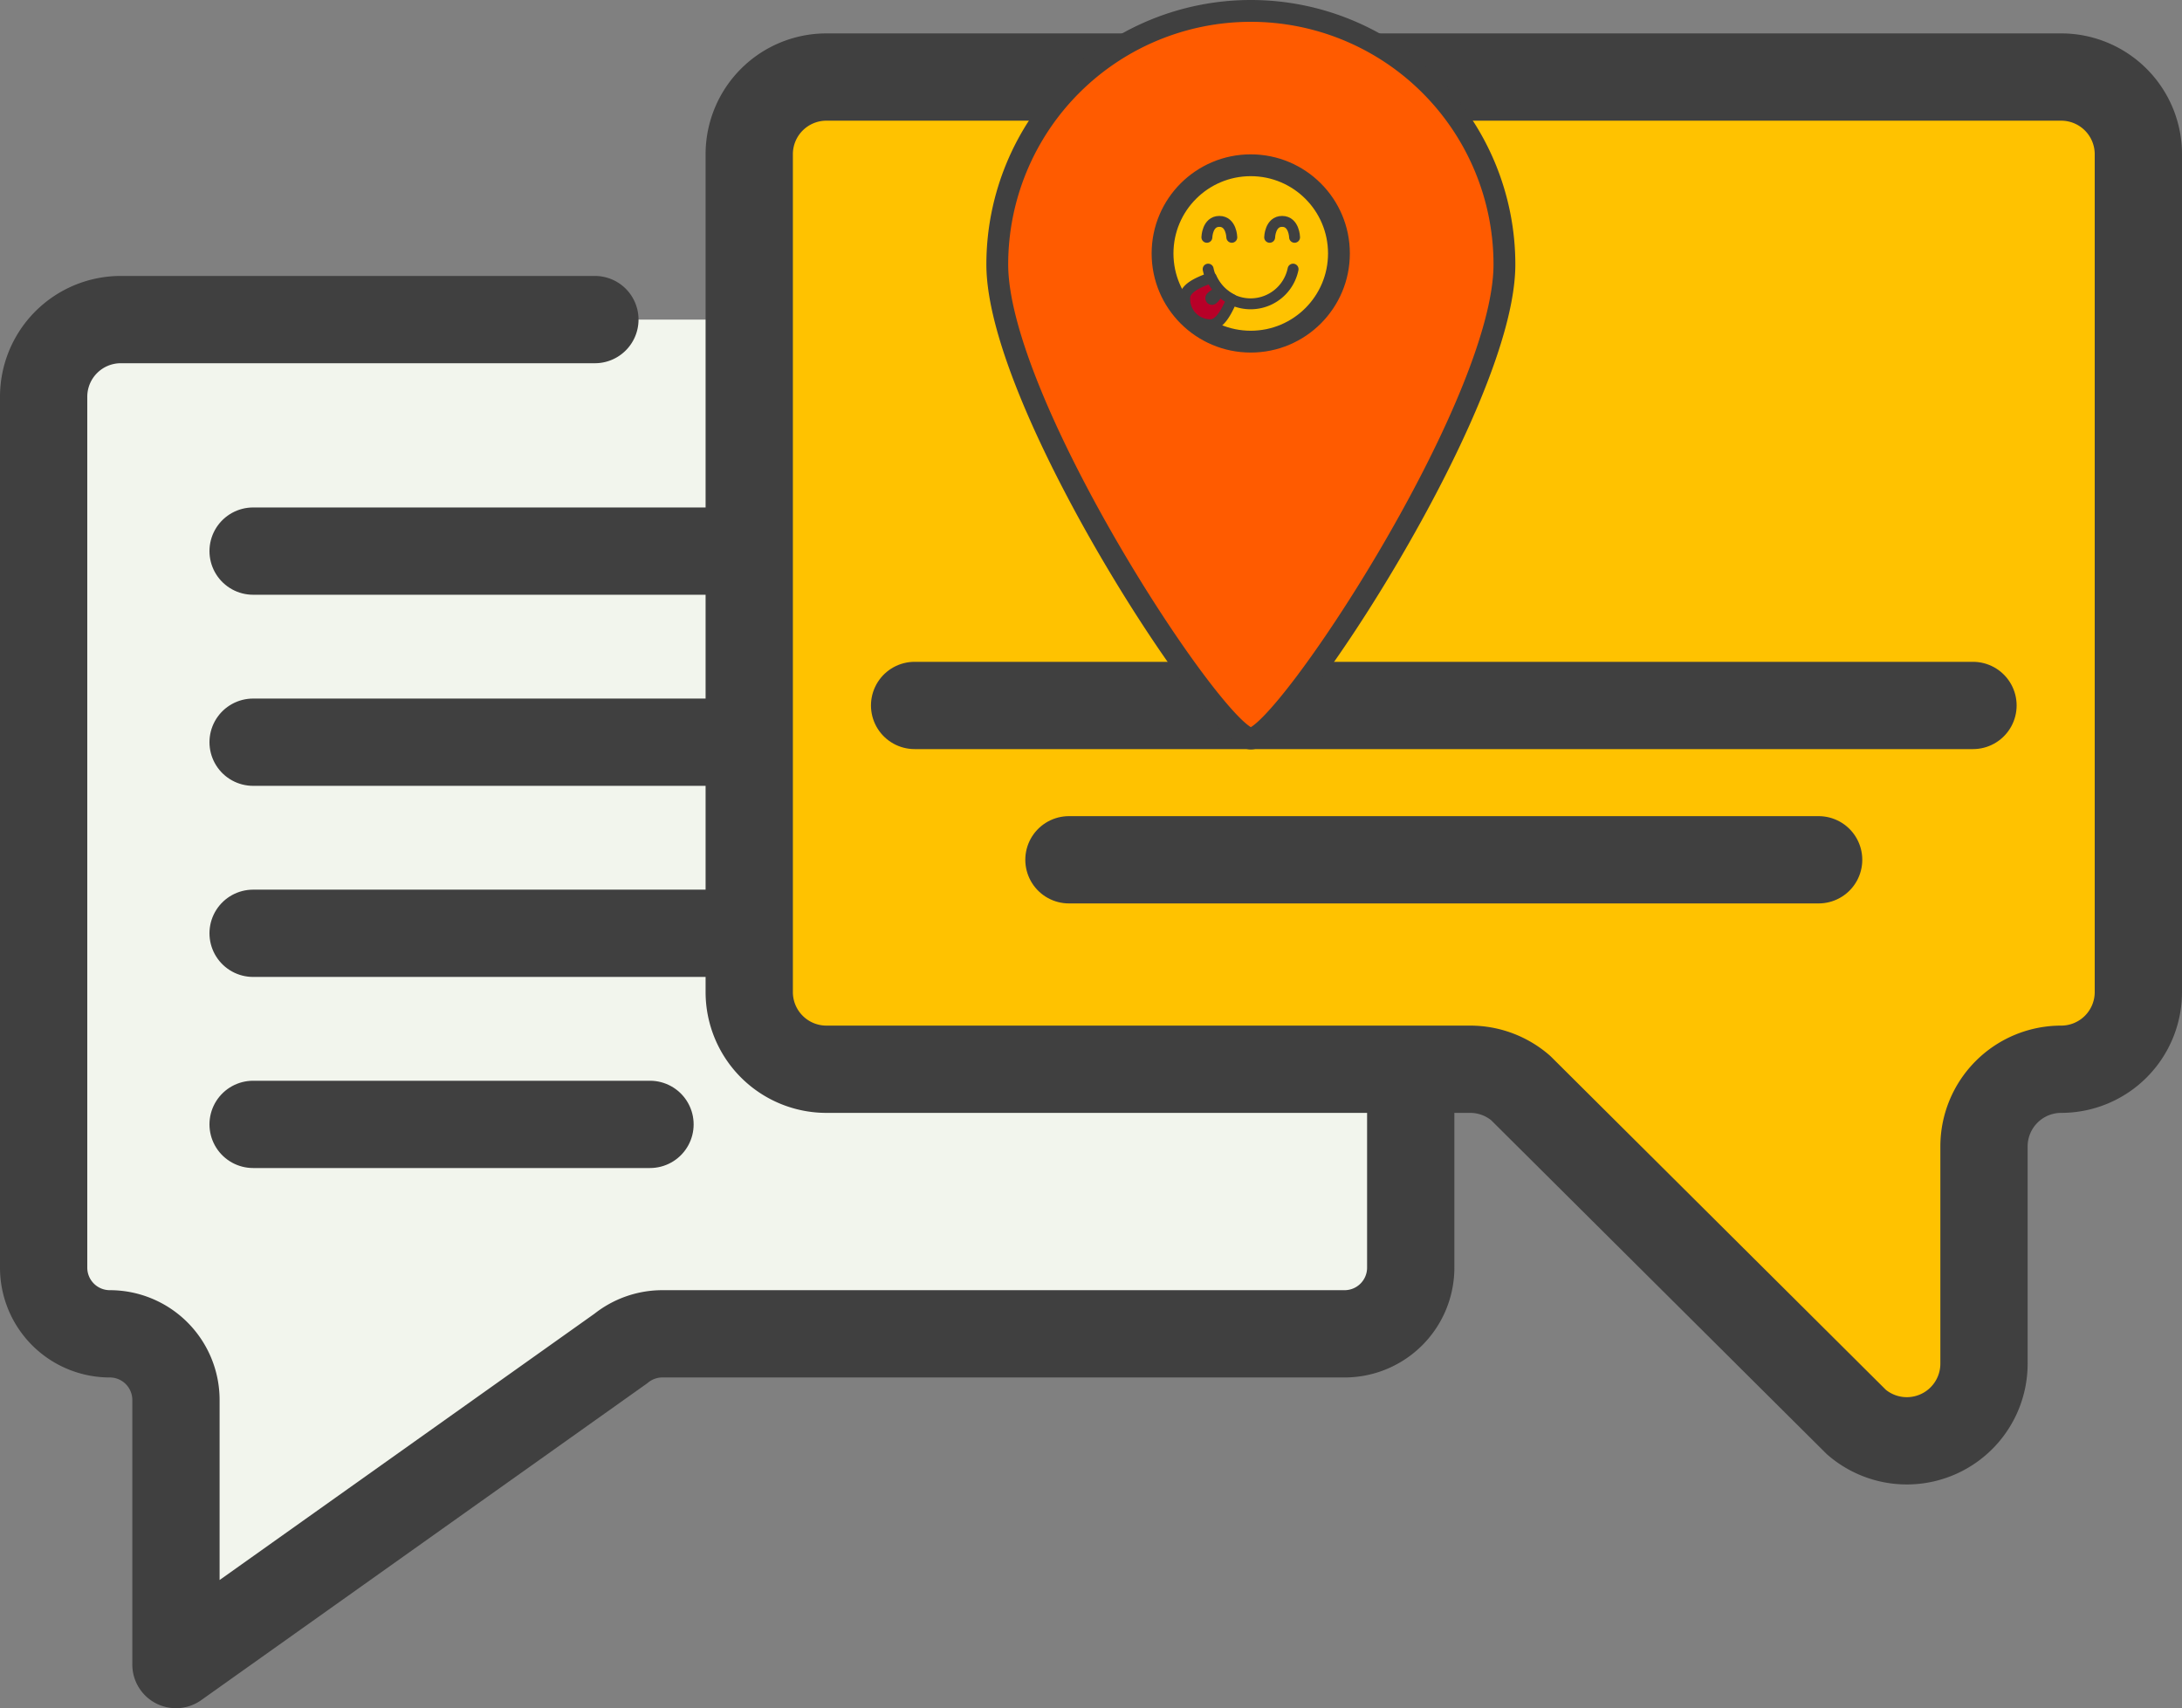 <svg id="Layer_2" data-name="Layer 2" xmlns="http://www.w3.org/2000/svg" viewBox="0 0 100 78.289">
  <rect x="0" y="0" width="100" height="78.289" fill="#808080" stroke="none"/>
  <defs>
    <style>
      .cls-1 {
        fill: #f2f5ed;
      }

      .cls-1, .cls-2, .cls-3, .cls-4, .cls-5, .cls-6, .cls-7 {
        stroke: #404040;
        stroke-linecap: round;
        stroke-linejoin: round;
      }

      .cls-1, .cls-2, .cls-3 {
        stroke-width: 4px;
      }

      .cls-2, .cls-6 {
        fill: none;
      }

      .cls-3, .cls-5 {
        fill: #ffc200;
      }

      .cls-4 {
        fill: #ff5b00;
      }

      .cls-6, .cls-7 {
        stroke-width: 0.5px;
      }

      .cls-7 {
        fill: #b80028;
      }

      .cls-8 {
        fill: #404040;
      }
    </style>
  </defs>
  <title>mych</title>
  <g>
    <path class="cls-1" d="M27.263,14.65H5.537A3.537,3.537,0,0,0,2,18.187V58.103A3.032,3.032,0,0,0,5.032,61.134h0a3.032,3.032,0,0,1,3.032,3.032V76.292L28.45,61.809a3.032,3.032,0,0,1,1.907-.675H61.621a3.032,3.032,0,0,0,3.032-3.032V14.65H39.389" transform="translate(0 -0.003)"/>
    <line class="cls-2" x1="11.6" y1="34.016" x2="55.053" y2="34.016"/>
    <line class="cls-2" x1="11.6" y1="25.258" x2="55.053" y2="25.258"/>
    <line class="cls-2" x1="11.6" y1="42.774" x2="55.053" y2="42.774"/>
    <line class="cls-2" x1="11.6" y1="51.532" x2="29.789" y2="51.532"/>
  </g>
  <g>
    <path class="cls-3" d="M34.337,7.071v38.4a3.537,3.537,0,0,0,3.537,3.537H67.379a3.537,3.537,0,0,1,2.312.86L85.078,65.178A3.537,3.537,0,0,0,90.926,62.501v-9.956a3.537,3.537,0,0,1,3.537-3.537h0A3.537,3.537,0,0,0,98,45.471v-38.4A3.537,3.537,0,0,0,94.463,3.534H37.874A3.537,3.537,0,0,0,34.337,7.071Z" transform="translate(0 -0.003)"/>
    <line class="cls-2" x1="41.916" y1="32.332" x2="90.421" y2="32.332"/>
    <line class="cls-2" x1="48.989" y1="39.405" x2="83.347" y2="39.405"/>
  </g>
  <path class="cls-4" d="M68.947,12.124c0,6.418-10.105,21.726-11.621,21.726S45.705,18.542,45.705,12.124a11.621,11.621,0,0,1,23.242,0Z" transform="translate(0 -0.003)"/>
  <g>
    <circle class="cls-5" cx="57.321" cy="11.616" r="4.042"/>
    <g>
      <path class="cls-6" d="M56.453,10.879s-.016-.729-.571-.729-.571.729-.571.729" transform="translate(0 -0.003)"/>
      <path class="cls-6" d="M59.33,10.879s-.016-.729-.571-.729-.571.729-.571.729" transform="translate(0 -0.003)"/>
    </g>
    <g>
      <path class="cls-6" d="M55.369,12.338a1.986,1.986,0,0,0,3.892,0" transform="translate(0 -0.003)"/>
      <path class="cls-7" d="M55.515,12.728c-.697.245-1.092.468-1.207.806a1.174,1.174,0,0,0,1.255,1.349c.346-.09.596-.469.891-1.147l.003-.011A2.055,2.055,0,0,1,55.515,12.728Z" transform="translate(0 -0.003)"/>
      <path class="cls-8" d="M56.029,13.448a.843.843,0,0,1-.276.444.309.309,0,0,1-.43-.012.316.316,0,0,1,.012-.435.843.843,0,0,1,.461-.246" transform="translate(0 -0.003)"/>
    </g>
  </g>
</svg>
